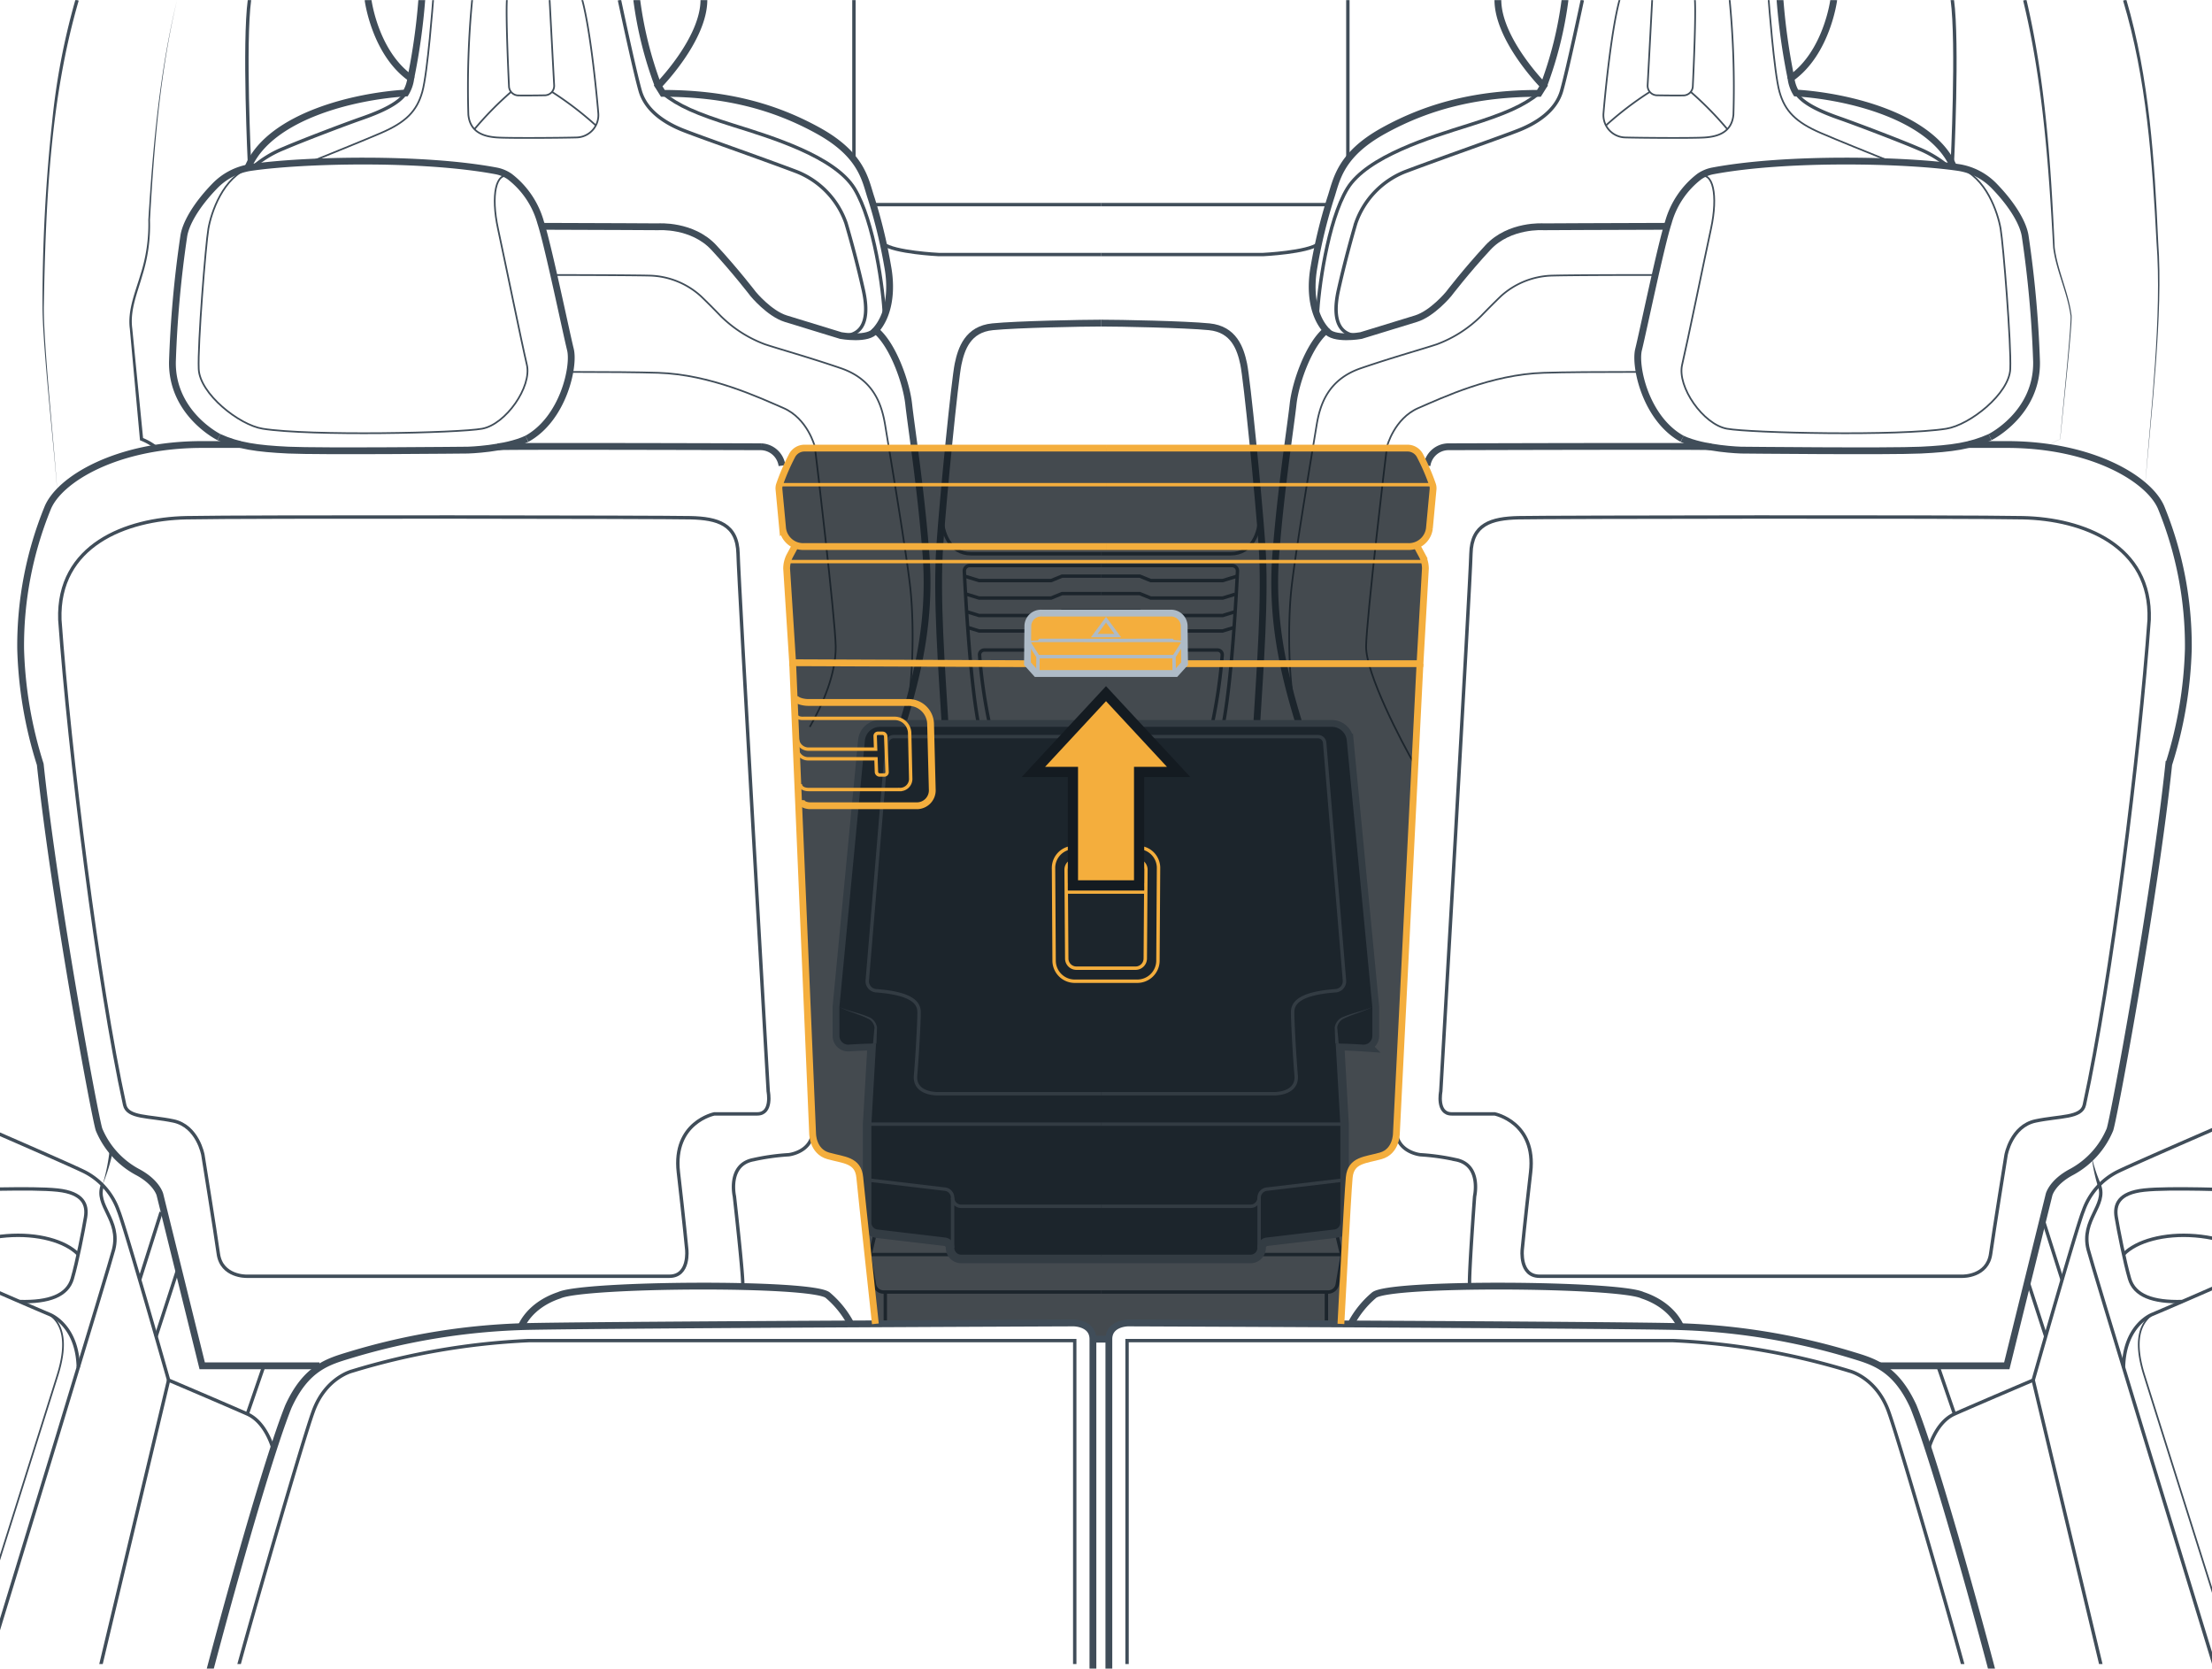 <svg xmlns="http://www.w3.org/2000/svg" xmlns:xlink="http://www.w3.org/1999/xlink" width="325" height="245.12" viewBox="0 0 325 245.12"><defs><clipPath id="b036259d-5534-47ad-9b6d-56e9bebb5a41"><rect x="-0.432" y="0.018" width="325.704" height="244.435" style="fill:none"/></clipPath></defs><g id="a855d666-4783-4e30-a2a0-a618ec8dc6e4" data-name="below"><g style="clip-path:url(#b036259d-5534-47ad-9b6d-56e9bebb5a41)"><line x1="300.567" y1="196.316" x2="297.929" y2="188.174" style="fill:none;stroke:#404d59;stroke-width:0.5px"/><line x1="287.164" y1="207.717" x2="284.752" y2="200.715" style="fill:none;stroke:#404d59;stroke-width:0.5px"/><line x1="302.977" y1="188.002" x2="300.322" y2="179.623" style="fill:none;stroke:#404d59;stroke-width:0.5px"/><line x1="22.933" y1="196.316" x2="26.172" y2="186.321" style="fill:none;stroke:#404d59;stroke-width:0.5px"/><line x1="36.336" y1="207.717" x2="38.773" y2="200.643" style="fill:none;stroke:#404d59;stroke-width:0.5px"/><line x1="20.523" y1="188.002" x2="23.672" y2="178.066" style="fill:none;stroke:#404d59;stroke-width:0.5px"/><path d="M312.413-.06c3.393,11.57,4.148,23.673,4.684,35.647.762,10.498-1.058,25.331-1.942,35.909.814-10.635,2.526-25.384,1.692-35.9-.615-11.921-1.458-24.03-4.91-35.504l.476-.153Z" style="fill:#404d59"/><path d="M308.202,174.158a24.041,24.041,0,0,1-.877-4.222,23.826,23.826,0,0,0,1.343,4.038l-.465.183Z" style="fill:#404d59"/><path d="M11.563.093c-4.25,14.575-4.849,29.994-5.131,45.097.013,6.191,1.602,20.903,2.002,27.267-.454-6.476-2.13-21.008-2.19-27.266a249.886,249.886,0,0,1,1.419-27.32A101.525,101.525,0,0,1,11.087-.06l.476.153Z" style="fill:#404d59"/><path d="M16.601,169.009a28.237,28.237,0,0,1-1.536,5.058,28.002,28.002,0,0,0,1.044-5.142l.493.085Z" style="fill:#404d59"/><path d="M297.736-.048c2.804,11.933,3.59,24.232,4.156,36.421.429,3.378,2.006,6.496,2.458,9.872.269.579-1.585,17.148-1.637,18.272a8.822,8.822,0,0,0-2.069,1.159,8.209,8.209,0,0,1,2.051-1.161c.036-1.156,1.785-17.68,1.502-18.253-.481-3.37-2.079-6.472-2.532-9.858C301.01,24.248,300.135,11.944,297.253.08l.483-.128Z" style="fill:#404d59"/><path d="M22.857,66a8.17,8.17,0,0,0-2.288-1.315l-.013-.145L19.075,48.301c-.361-2.751.82-5.41,1.571-7.992a24.108,24.108,0,0,0,1.148-7.994c.678-10.834,1.647-21.732,4.211-32.298-2.484,10.577-3.373,21.482-3.97,32.309a24.415,24.415,0,0,1-1.1,8.071c-.724,2.581-1.87,5.146-1.5,7.876l1.6,16.221-.151-.2a8.56,8.56,0,0,1,2.29,1.32L22.857,66Z" style="fill:#404d59"/><path d="M184.642,106.41c.477-7.935,1.312-18.674.776-26.31s-2.208-24.342-2.685-26.609-1.432-5.131-5.071-5.489S164.505,47.465,161.75,47.465" style="fill:none;stroke:#404d59"/><path d="M185.089,75.916c0,2.258-1.103,5.437-4.265,5.437H161.75" style="fill:none;stroke:#404d59;stroke-width:0.5px"/><path d="M161.75,83.082h19.269a.791.791,0,0,1,.797.828c-.165,3.436-.867,16.682-2.171,22.871" style="fill:none;stroke:#404d59;stroke-width:0.5px"/><path d="M161.75,95.492h17.131a.692.692,0,0,1,.696.755,78.145,78.145,0,0,1-1.557,10.534" style="fill:none;stroke:#404d59;stroke-width:0.5px"/><polyline points="161.75 84.634 167.459 84.634 169.07 85.29 179.644 85.29 181.78 84.634" style="fill:none;stroke:#404d59;stroke-width:0.5px"/><polyline points="161.75 87.199 167.459 87.199 169.07 87.855 179.644 87.855 181.478 87.292" style="fill:none;stroke:#404d59;stroke-width:0.5px"/><polyline points="161.75 89.764 167.459 89.764 169.07 90.421 179.644 90.421 181.478 89.857" style="fill:none;stroke:#404d59;stroke-width:0.5px"/><polyline points="161.75 92.032 167.459 92.032 169.07 92.688 179.644 92.688 181.319 92.173" style="fill:none;stroke:#404d59;stroke-width:0.5px"/><path d="M191.019,106.782c-2.399-7.745-4.317-15.769-3.564-25.43s2.193-18.843,2.536-21.996,2.33-8.772,4.866-10.828c-1.919-2.124-2.467-5.688-1.782-9.389a75.857,75.857,0,0,1,2.399-9.937c.891-2.604,1.234-6.374,7.813-10.006s13.775-5.483,22.821-5.483l.685-1.097s-6.716-6.784-6.716-12.644" style="fill:none;stroke:#404d59"/><path d="M226.793,12.617a56.257,56.257,0,0,0,3.152-12.644" style="fill:none;stroke:#404d59"/><path d="M287.025,24.506l-.18-.39c-3.42-7.03-15.18-9.96-22.95-10.45a5.445,5.445,0,0,1-.75-2.18c5.29-3.73,6.28-11.51,6.28-11.51" style="fill:none;stroke:#404d59"/><path d="M194.855,48.526c1.01,1.5,5.1.77,5.1.77s5.66-1.74,8.09-2.48c2.42-.75,4.78-3.61,4.78-3.61s2.62-3.42,5.79-6.84,8.18-3.05,8.18-3.05,9.04-.05,18.15-.07" style="fill:none;stroke:#404d59"/><path d="M199.955,49.301c-2.546.164-4.478-1.431-3.296-6.717s2.55-9.827,2.55-9.827a12.583,12.583,0,0,1,7.215-7.526c5.598-2.115,14.554-5.224,16.855-6.157s5.287-2.674,6.157-5.722S232.484.018,232.484.018" style="fill:none;stroke:#404d59;stroke-width:0.5px"/><path d="M237.957-.027c-1.306,4.795-2.239,15.12-2.364,16.674a3.283,3.283,0,0,0,3.172,3.545c2.177.062,10.076.124,11.755,0s3.918-.622,4.167-3.359a134.292,134.292,0,0,0-.56-16.861" style="fill:none;stroke:#404d59;stroke-width:0.25px"/><path d="M242.746.018s-.458,8.677-.667,12.512a1.395,1.395,0,0,0,1.377,1.471c1.13.019,2.699.037,3.889.02a1.396,1.396,0,0,0,1.372-1.335c.141-2.976.457-10.266.31-12.713" style="fill:none;stroke:#404d59;stroke-width:0.25px"/><path d="M248.407,13.496a49.379,49.379,0,0,1,5.381,5.479" style="fill:none;stroke:#404d59;stroke-width:0.25px"/><path d="M242.404,13.496a48.497,48.497,0,0,0-6.441,4.923" style="fill:none;stroke:#404d59;stroke-width:0.25px"/><path d="M259.865.016s.79,10.66,1.59,13.48,2.39,4.46,6.09,6.05c2.36,1.02,6.91,2.85,10.39,4.26" style="fill:none;stroke:#404d59;stroke-width:0.25px"/><path d="M190.415,104.766c-1.05-3.8-1.28-12.82-.66-18.42.62-5.61,3.2-20.87,3.69-23.89.5-3.01,1.66-6.71,6.53-8.37,4.86-1.66,9.11-2.83,11.14-3.51a18.335,18.335,0,0,0,6.52-4.18c1.73-1.79,2.9-2.9,2.9-2.9a11.654,11.654,0,0,1,7.57-3.01c2.23-.06,8.64-.09,15.09-.09" style="fill:none;stroke:#404d59;stroke-width:0.25px"/><path d="M207.884,112.383c-1.91-3.27-7.239-13.477-7.169-17.447.06-3.98,2.89-28.11,3.07-29.34,0,0,1.05-4.12,4.62-5.66s10.74-4.93,18.39-5.17c2.91-.1,8.33-.13,14.04-.13" style="fill:none;stroke:#404d59;stroke-width:0.25px"/><path d="M263.146,11.485A93.016,93.016,0,0,1,261.529-.027" style="fill:none;stroke:#404d59"/><path d="M226.108,13.714c-2.312,1.834-4.876,2.974-10.398,4.705s-14.858,4.558-17.75,9.291-4.282,15.007-4.398,18.694" style="fill:none;stroke:#404d59;stroke-width:0.5px"/><path d="M263.895,13.666c.99,1.55,3.62,2.74,6.45,3.72,2.82.99,9,3.36,11.44,4.41a16.716,16.716,0,0,1,4.38,2.6l.01.01" style="fill:none;stroke:#404d59;stroke-width:0.5px"/><line x1="161.75" y1="30.059" x2="195.474" y2="30.059" style="fill:none;stroke:#404d59;stroke-width:0.5px"/><line x1="198.036" y1="23.435" x2="198.036" y2="-0.027" style="fill:none;stroke:#404d59;stroke-width:0.5px"/><path d="M161.75,37.392h23.841s6.508-.309,8.146-1.575" style="fill:none;stroke:#404d59;stroke-width:0.5px"/><path d="M286.843,24.111s.86-17.793,0-24.138" style="fill:none;stroke:#404d59;stroke-width:0.5px"/><path d="M138.858,106.41c-.477-7.935-1.312-18.674-.776-26.31s2.208-24.342,2.685-26.609,1.432-5.131,5.071-5.489,13.156-.537,15.911-.537" style="fill:none;stroke:#404d59"/><path d="M138.411,75.916c0,2.258,1.103,5.437,4.265,5.437H161.75" style="fill:none;stroke:#404d59;stroke-width:0.5px"/><path d="M161.75,83.082H142.481a.791.791,0,0,0-.797.828c.165,3.436.867,16.682,2.171,22.871" style="fill:none;stroke:#404d59;stroke-width:0.5px"/><path d="M161.75,95.492H144.619a.692.692,0,0,0-.696.755,78.145,78.145,0,0,0,1.557,10.534" style="fill:none;stroke:#404d59;stroke-width:0.5px"/><polyline points="161.75 84.634 156.041 84.634 154.43 85.29 143.856 85.29 141.72 84.634" style="fill:none;stroke:#404d59;stroke-width:0.5px"/><polyline points="161.75 87.199 156.041 87.199 154.43 87.855 143.856 87.855 142.022 87.292" style="fill:none;stroke:#404d59;stroke-width:0.5px"/><polyline points="161.75 89.764 156.041 89.764 154.43 90.421 143.856 90.421 142.022 89.857" style="fill:none;stroke:#404d59;stroke-width:0.5px"/><polyline points="161.75 92.032 156.041 92.032 154.43 92.688 143.856 92.688 142.181 92.173" style="fill:none;stroke:#404d59;stroke-width:0.5px"/><path d="M132.481,106.782c2.399-7.745,4.317-15.769,3.564-25.43s-2.193-18.843-2.536-21.996-2.33-8.772-4.866-10.828c1.919-2.124,2.467-5.688,1.782-9.389a75.857,75.857,0,0,0-2.399-9.937c-.891-2.604-1.234-6.374-7.813-10.006s-13.775-5.483-22.821-5.483l-.685-1.097s6.716-6.784,6.716-12.644" style="fill:none;stroke:#404d59"/><path d="M96.707,12.617A56.257,56.257,0,0,1,93.554-.027" style="fill:none;stroke:#404d59"/><path d="M54.075-.024s.99,7.78,6.28,11.51a5.445,5.445,0,0,1-.75,2.18c-7.77.49-19.53,3.42-22.95,10.45-.09.19-.18.38-.26.57" style="fill:none;stroke:#404d59"/><path d="M128.645,48.526c-1.01,1.5-5.1.77-5.1.77s-5.66-1.74-8.09-2.48c-2.42-.75-4.78-3.61-4.78-3.61s-2.62-3.42-5.79-6.84-8.18-3.05-8.18-3.05-8.35-.05-17.09-.07" style="fill:none;stroke:#404d59"/><path d="M123.545,49.301c2.546.164,4.478-1.431,3.296-6.717s-2.55-9.827-2.55-9.827a12.583,12.583,0,0,0-7.215-7.526c-5.598-2.115-14.554-5.224-16.855-6.157s-5.287-2.674-6.157-5.722S91.016.018,91.016.018" style="fill:none;stroke:#404d59;stroke-width:0.5px"/><path d="M85.543-.027c1.306,4.795,2.239,15.12,2.364,16.674a3.283,3.283,0,0,1-3.172,3.545c-2.177.062-10.076.124-11.755,0s-3.918-.622-4.167-3.359a134.292,134.292,0,0,1,.56-16.861" style="fill:none;stroke:#404d59;stroke-width:0.25px"/><path d="M80.754.018s.458,8.677.667,12.512a1.395,1.395,0,0,1-1.377,1.471c-1.13.019-2.699.037-3.889.02a1.396,1.396,0,0,1-1.372-1.335c-.141-2.976-.457-10.266-.31-12.713" style="fill:none;stroke:#404d59;stroke-width:0.25px"/><path d="M75.093,13.496a49.379,49.379,0,0,0-5.381,5.479" style="fill:none;stroke:#404d59;stroke-width:0.25px"/><path d="M81.096,13.496a48.497,48.497,0,0,1,6.441,4.923" style="fill:none;stroke:#404d59;stroke-width:0.25px"/><path d="M45.455,23.856c3.48-1.41,8.11-3.28,10.5-4.31,3.7-1.59,5.29-3.23,6.09-6.05s1.59-13.48,1.59-13.48" style="fill:none;stroke:#404d59;stroke-width:0.25px"/><path d="M81.365,40.396c6.08.01,11.92.04,14.03.09a11.654,11.654,0,0,1,7.57,3.01s1.17,1.11,2.9,2.9a18.335,18.335,0,0,0,6.52,4.18c2.03.68,6.28,1.85,11.14,3.51,4.87,1.66,6.03,5.36,6.53,8.37.49,3.02,3.07,18.28,3.69,23.89.62,5.6.39,14.62-.66,18.42" style="fill:none;stroke:#404d59;stroke-width:0.25px"/><path d="M83.725,54.636c5.31,0,10.25.04,12.98.13,7.65.24,14.82,3.63,18.39,5.17s4.62,5.66,4.62,5.66c.18,1.23,3.01,25.36,3.07,29.34.07,3.97-1.9,8.58-3.81,11.85" style="fill:none;stroke:#404d59;stroke-width:0.25px"/><path d="M60.353,11.485A93.036,93.036,0,0,0,61.971-.027" style="fill:none;stroke:#404d59"/><path d="M97.392,13.714c2.312,1.834,4.876,2.974,10.398,4.705s14.858,4.558,17.75,9.291,4.282,15.007,4.398,18.694" style="fill:none;stroke:#404d59;stroke-width:0.5px"/><path d="M59.607,13.662c-.992,1.557-3.622,2.74-6.449,3.727s-9.007,3.353-11.439,4.405a15.864,15.864,0,0,0-4.698,2.892" style="fill:none;stroke:#404d59;stroke-width:0.5px"/><line x1="161.75" y1="30.059" x2="128.026" y2="30.059" style="fill:none;stroke:#404d59;stroke-width:0.5px"/><line x1="125.464" y1="23.435" x2="125.464" y2="-0.027" style="fill:none;stroke:#404d59;stroke-width:0.5px"/><path d="M161.75,37.392H137.909s-6.508-.309-8.146-1.575" style="fill:none;stroke:#404d59;stroke-width:0.5px"/><path d="M36.657,24.111s-.86-17.793,0-24.138" style="fill:none;stroke:#404d59;stroke-width:0.5px"/><path d="M347.096,367.708,324.509,293.392s-4.458-1.809-4.846-3.037-20.934-87.613-20.934-87.613" style="fill:none;stroke:#404d59;stroke-width:0.5px"/><path d="M283.287,213.145s.969-4.135,3.877-5.427,11.565-4.975,11.565-4.975,6.461-22.743,7.366-24.875a10.185,10.185,0,0,1,5.04-5.75c2.908-1.421,21.322-9.369,21.322-9.369l3.877-18.35" style="fill:none;stroke:#404d59;stroke-width:0.5px"/><path d="M379.106,351.284s-11.178.194-16.218,0-6.138-3.941-6.138-3.941-48.846-159.396-49.945-163.79,2.81-6.457,1.631-9.484" style="fill:none;stroke:#404d59;stroke-width:0.5px"/><path d="M325.272,244.454c.935,3.062,5.237,5.286,10.258,5.696s11.785.922,18.548,0,14.065-7.173,15.077-18.958,1.524-19.675,1.524-21.93a34.45,34.45,0,0,0-2.357-12.605c-2.05-4.714-22.34-48.881-23.775-51.033s-4.928-4.509-7.28,3.177l-3.275,13.834s-1.127,4.407.205,7.481,3.689,8.096,3.689,8.096,1.332,3.997-2.152,6.046-19.471,8.813-19.471,8.813-4.127,1.474-4.267,7.808" style="fill:none;stroke:#404d59;stroke-width:0.5px"/><path d="M316.265,193.07c-1.919,1.364-2.767,3.997-1.23,8.915s9.838,31.153,10.76,34.125,2.459,6.046,9.223,7.378,15.474,1.127,19.163,0a14.454,14.454,0,0,0,9.838-13.322c.41-8.096.615-12.626.512-17.022s-.205-7.88-2.357-13.414-17.933-44.065-20.188-48.267-4.347-4.236-5.205-.61" style="fill:none;stroke:#404d59;stroke-width:0.25px"/><path d="M320.632,191.2c-4.368.128-7.032-.897-7.749-3.356s-1.64-7.173-1.947-9.018.307-3.587,4.099-3.997,13.117,0,15.371,0,5.524,2.57,6.861,8.1" style="fill:none;stroke:#404d59;stroke-width:0.5px"/><path d="M312.01,184.26c1.897-1.956,5.956-3.088,10.529-2.72s8.382,2.147,9.956,4.367" style="fill:none;stroke:#404d59;stroke-width:0.5px"/><path d="M177.537,266.981V255.064c0-1.867-1.417-5.473-5.087-5.473h-4.185s-2.672.064-2.672-1.996V196.938h80.245a104.773,104.773,0,0,1,25.93,4.48s3.877.948,5.686,5.858,12.147,41.006,11.888,41.006-10.854,1.637-10.854,1.637-3.36.26-2.412,4.308,3.015,12.755,3.015,12.755" style="fill:none;stroke:#404d59;stroke-width:0.5px"/><path d="M161.069,402.591H345.82c7.635,0,20.382.243,24.51-11.17s11.048-48.734,12.384-65.403,6.552-61.12,6.423-90.946" style="fill:none;stroke:#404d59;stroke-width:0.5px"/><path d="M-23.596,367.708-1.009,293.392s4.458-1.809,4.846-3.037,20.934-87.613,20.934-87.613" style="fill:none;stroke:#404d59;stroke-width:0.5px"/><path d="M40.213,213.145s-.969-4.135-3.877-5.427-11.565-4.975-11.565-4.975S18.31,179.999,17.405,177.867a10.185,10.185,0,0,0-5.04-5.75c-2.908-1.421-21.322-9.369-21.322-9.369l-3.877-18.35" style="fill:none;stroke:#404d59;stroke-width:0.5px"/><path d="M-55.606,351.284s11.178.194,16.218,0,6.138-3.941,6.138-3.941,48.846-159.396,49.945-163.79-2.81-6.457-1.631-9.484" style="fill:none;stroke:#404d59;stroke-width:0.5px"/><path d="M-1.772,244.454c-.935,3.062-5.237,5.286-10.258,5.696s-11.785.922-18.548,0-14.065-7.173-15.077-18.958-1.524-19.675-1.524-21.93a34.45,34.45,0,0,1,2.357-12.605c2.05-4.714,22.34-48.881,23.775-51.033s4.928-4.509,7.28,3.177l3.275,13.834s1.127,4.407-.205,7.481-3.689,8.096-3.689,8.096-1.332,3.997,2.152,6.046S7.235,193.07,7.235,193.07s4.127,1.474,4.267,7.808" style="fill:none;stroke:#404d59;stroke-width:0.5px"/><path d="M7.235,193.07c1.919,1.364,2.767,3.997,1.23,8.915s-9.838,31.153-10.76,34.125-2.459,6.046-9.223,7.378-15.474,1.127-19.163,0a14.454,14.454,0,0,1-9.838-13.322c-.41-8.096-.615-12.626-.512-17.022s.205-7.88,2.357-13.414,17.933-44.065,20.188-48.267,4.347-4.236,5.205-.61" style="fill:none;stroke:#404d59;stroke-width:0.25px"/><path d="M2.868,191.2c4.368.128,7.032-.897,7.749-3.356s1.64-7.173,1.947-9.018-.307-3.587-4.099-3.997-13.117,0-15.371,0-5.524,2.57-6.861,8.1" style="fill:none;stroke:#404d59;stroke-width:0.5px"/><path d="M-8.994,185.907c1.573-2.22,5.382-4,9.956-4.367s8.632.765,10.529,2.72" style="fill:none;stroke:#404d59;stroke-width:0.5px"/><path d="M145.963,266.981V255.064c0-1.867,1.417-5.473,5.087-5.473h4.185s2.672.064,2.672-1.996V196.938H77.662a104.773,104.773,0,0,0-25.93,4.48s-3.877.948-5.686,5.858S33.9,248.281,34.158,248.281s10.854,1.637,10.854,1.637,3.36.26,2.412,4.308S44.41,266.981,44.41,266.981" style="fill:none;stroke:#404d59;stroke-width:0.5px"/><path d="M162.431,402.591H-22.32c-7.635,0-20.382.243-24.51-11.17s-11.048-48.734-12.384-65.403-6.552-61.12-6.423-90.946" style="fill:none;stroke:#404d59;stroke-width:0.5px"/><path d="M369.088,84.307C355.239,56.86,341.976,29.037,326.457,2.482L324.785.018,326.47,2.473c7.753,12.706,14.5,26.007,21.425,39.174q10.98,21.137,21.641,42.437l-.448.223Z" style="fill:#404d59"/></g></g><g id="e84bb586-c2fa-49ee-9016-20923401ca71" data-name="illustration"><path d="M196.288,180.837l.827,3.457a1.361,1.361,0,0,1,.018.545l-.652,3.828a1.362,1.362,0,0,1-1.343,1.134H161.75" style="fill:none;stroke:#404d59;stroke-width:0.5px"/><line x1="194.885" y1="189.801" x2="194.885" y2="194.476" style="fill:none;stroke:#404d59;stroke-width:0.5px"/><line x1="197.114" y1="184.294" x2="184.68" y2="184.294" style="fill:none;stroke:#404d59;stroke-width:0.5px"/><path d="M128.671,180.837l-.827,3.457a1.361,1.361,0,0,0-.018.545l.652,3.828a1.362,1.362,0,0,0,1.343,1.134h31.93" style="fill:none;stroke:#404d59;stroke-width:0.5px"/><line x1="130.073" y1="189.801" x2="130.073" y2="194.476" style="fill:none;stroke:#404d59;stroke-width:0.5px"/><line x1="127.844" y1="184.294" x2="140.278" y2="184.294" style="fill:none;stroke:#404d59;stroke-width:0.5px"/><path d="M126.922,110.395l-3.594,37.536.006,4.246a1.288,1.288,0,0,0,1.379,1.28c2.023-.137,3.751-.159,3.751-.159l-.687,11.848v14.48a1.242,1.242,0,0,0,.888,1.19c.067.017.151.034.218.05l9.972,1.173a1.266,1.266,0,0,1,1.106,1.257,1.32,1.32,0,0,0,.386.922,1.273,1.273,0,0,0,.871.352h42.517a1.213,1.213,0,0,0,.872-.352,1.32,1.32,0,0,0,.385-.922,1.281,1.281,0,0,1,1.123-1.257l9.955-1.173c.067-.017.151-.033.218-.05a1.242,1.242,0,0,0,.888-1.19v-14.48l-.67-11.848s1.734.022,3.749.159a1.288,1.288,0,0,0,1.379-1.282v-4.24l-3.603-37.54-.151-1.609a2.205,2.205,0,0,0-2.195-2.011H129.268a2.229,2.229,0,0,0-2.195,2.011l-.151,1.609" style="fill:none;stroke:#aebbc7;stroke-width:2px"/><path d="M126.922,110.395l-3.594,37.536.006,4.246a1.288,1.288,0,0,0,1.379,1.28c2.023-.137,3.751-.159,3.751-.159l-.687,11.848v14.48a1.242,1.242,0,0,0,.888,1.19c.067.017.151.034.218.05l9.972,1.173a1.266,1.266,0,0,1,1.106,1.257,1.32,1.32,0,0,0,.386.922,1.273,1.273,0,0,0,.871.352h42.517a1.213,1.213,0,0,0,.872-.352,1.32,1.32,0,0,0,.385-.922,1.281,1.281,0,0,1,1.123-1.257l9.955-1.173c.067-.017.151-.033.218-.05a1.242,1.242,0,0,0,.888-1.19v-14.48l-.67-11.848s1.734.022,3.749.159a1.288,1.288,0,0,0,1.379-1.282v-4.24l-3.603-37.54-.151-1.609a2.205,2.205,0,0,0-2.195-2.011H129.268a2.229,2.229,0,0,0-2.195,2.011l-.151,1.609" style="fill:#404d59"/><path d="M161.75,184.565h21.983a1.263,1.263,0,0,0,1.263-1.263h0a1.263,1.263,0,0,1,1.114-1.254l9.965-1.185a1.252,1.252,0,0,0,1.104-1.243V165.14l-.682-11.842" style="fill:none;stroke:#aebbc7;stroke-width:0.5px"/><path d="M161.75,177.207h21.983a1.264,1.264,0,0,0,1.263-1.263h0a1.263,1.263,0,0,1,1.114-1.255l11.069-1.316" style="fill:none;stroke:#aebbc7;stroke-width:0.5px"/><line x1="184.996" y1="175.944" x2="184.996" y2="183.301" style="fill:none;stroke:#aebbc7;stroke-width:0.5px"/><line x1="197.179" y1="165.14" x2="161.75" y2="165.14" style="fill:none;stroke:#aebbc7;stroke-width:0.5px"/><path d="M161.75,160.674h25.389c1.397,0,3.48-.514,3.302-2.667-.306-3.702-.519-8.163-.519-9.182,0-.952.111-2.829,6.309-3.282a1.41,1.41,0,0,0,1.303-1.516l-2.906-34.914a.982.982,0,0,0-.979-.9H161.75" style="fill:none;stroke:#aebbc7;stroke-width:0.5px"/><path d="M196.188,153.318l-.082-2.38a1.985,1.985,0,0,1,.962-1.419c1.471-.695,3.073-.91,4.563-1.588-1.396.734-3.045,1.085-4.41,1.814a1.769,1.769,0,0,0-.751,1.17l.217,2.371-.499.032Z" style="fill:#aebbc7"/><path d="M161.75,184.565H141.225a1.263,1.263,0,0,1-1.263-1.263h0a1.263,1.263,0,0,0-1.114-1.254l-9.965-1.185a1.252,1.252,0,0,1-1.104-1.243V165.14l.682-11.842" style="fill:none;stroke:#aebbc7;stroke-width:0.5px"/><path d="M161.75,177.207H141.225a1.264,1.264,0,0,1-1.263-1.263h0a1.263,1.263,0,0,0-1.114-1.255l-11.069-1.316" style="fill:none;stroke:#aebbc7;stroke-width:0.5px"/><line x1="139.962" y1="175.944" x2="139.962" y2="183.301" style="fill:none;stroke:#aebbc7;stroke-width:0.5px"/><line x1="127.779" y1="165.14" x2="161.75" y2="165.14" style="fill:none;stroke:#aebbc7;stroke-width:0.5px"/><path d="M161.75,160.674H137.82c-1.397,0-3.48-.514-3.302-2.667.307-3.702.519-8.163.519-9.182,0-.952-.111-2.829-6.309-3.282a1.41,1.41,0,0,1-1.303-1.516l2.906-34.914a.982.982,0,0,1,.979-.9h30.44" style="fill:none;stroke:#aebbc7;stroke-width:0.5px"/><path d="M128.271,153.286l.217-2.371a1.769,1.769,0,0,0-.751-1.17c-1.365-.73-3.013-1.08-4.41-1.815,1.49.678,3.092.893,4.563,1.588a1.986,1.986,0,0,1,.962,1.42l-.082,2.38-.499-.032Z" style="fill:#aebbc7"/></g><g id="ae7b7df0-b857-448b-b0cf-24056d76e7dc" data-name="above"><path d="M73.166,65.63c.8-.123,38.651,0,38.651,0a3.204,3.204,0,0,1,3.078,2.77" style="fill:none;stroke:#404d59"/><path d="M32.167,64.215s-6.955-3.447-6.832-11.079a161.693,161.693,0,0,1,1.662-18.404c.248-1.787,1.738-4.496,4.534-7.382a9.25,9.25,0,0,1,5.283-2.746c7.701-1.134,25.185-1.541,36.048.494a5.162,5.162,0,0,1,2.036.846A12.839,12.839,0,0,1,79.44,32.7c1.082,3.292,3.755,16.188,4.37,18.651S82.764,61.507,77.409,64.461" style="fill:none;stroke:#404d59"/><path d="M46.939,200.643H29.709l-6.214-25.159s-.455-1.819-3.334-3.334a12.548,12.548,0,0,1-5.608-6.214c-.606-1.819-6.517-33.647-8.639-53.653a61.343,61.343,0,0,1-2.88-16.975A53.599,53.599,0,0,1,6.975,74.696c1.667-4.244,10.155-9.397,22.734-9.397h5.613" style="fill:none;stroke:#404d59"/><path d="M109.105,188.934c.244-.407-1.203-13.191-1.203-13.191s-1.06-4.646,2.771-5.379a33.258,33.258,0,0,1,5.216-.734s3.097-.326,3.505-3.097" style="fill:none;stroke:#404d59;stroke-width:0.5px"/><path d="M32.167,64.215c2.832,1.28,5.566,1.688,10.186,1.908s26.396,0,26.396,0,5.441-.15,8.66-1.662" style="fill:none;stroke:#404d59"/><path d="M18.314,162.312c-3.939-18.031-8.107-51.661-9.521-71.269-.377-10.936,9.71-14.801,18.572-14.989s70.138-.094,74.098,0,6.882.943,6.976,5.279,4.431,79,4.431,79,.66,3.3-1.603,3.3H104.95s-6.128,1.226-5.279,8.579,1.226,11.313,1.226,11.313.471,3.959-2.545,3.959H36.225s-3.677.094-4.148-3.3-2.263-14.518-2.263-14.518-.754-4.242-4.337-4.996S18.737,164.248,18.314,162.312Z" style="fill:none;stroke:#404d59;stroke-width:0.5px"/><path d="M74.898,25.942c-2.036-.846-2.792,2.751-1.732,7.649s3.476,16.748,4.243,19.987-3.104,8.769-6.58,9.401-25.267,1.108-32.231,0c-3.476-.553-9.243-5.135-9.401-8.769s1.027-18.328,1.422-20.619,2.119-7.628,6.194-8.989" style="fill:none;stroke:#404d59;stroke-width:0.25px"/><path d="M251.392,65.63c-.8-.123-38.651,0-38.651,0a3.204,3.204,0,0,0-3.078,2.77" style="fill:none;stroke:#404d59"/><path d="M292.39,64.215s6.955-3.447,6.832-11.079a161.675,161.675,0,0,0-1.662-18.404c-.248-1.787-1.738-4.496-4.534-7.382a9.25,9.25,0,0,0-5.283-2.746c-7.701-1.134-25.185-1.541-36.048.494a5.162,5.162,0,0,0-2.036.846A12.84,12.84,0,0,0,245.118,32.7c-1.082,3.292-3.755,16.188-4.37,18.651s1.046,10.156,6.402,13.111" style="fill:none;stroke:#404d59"/><path d="M276.168,200.643h18.681l6.214-25.159s.455-1.819,3.334-3.334a12.548,12.548,0,0,0,5.608-6.214c.606-1.819,6.517-33.647,8.639-53.653a61.345,61.345,0,0,0,2.88-16.975,53.599,53.599,0,0,0-3.941-20.612c-1.667-4.244-10.155-9.397-22.734-9.397h-5.613" style="fill:none;stroke:#404d59"/><path d="M215.95,188.968c-.244-.407.706-13.224.706-13.224s1.06-4.646-2.771-5.379a33.256,33.256,0,0,0-5.216-.734s-3.097-.326-3.505-3.097" style="fill:none;stroke:#404d59;stroke-width:0.5px"/><path d="M292.39,64.215c-2.832,1.28-5.566,1.688-10.185,1.908s-26.396,0-26.396,0-5.441-.15-8.66-1.662" style="fill:none;stroke:#404d59"/><path d="M306.244,162.312c3.939-18.031,8.107-51.661,9.521-71.269.377-10.936-9.71-14.801-18.572-14.989s-70.138-.094-74.098,0-6.882.943-6.976,5.279-4.431,79-4.431,79-.66,3.3,1.603,3.3h6.316s6.128,1.226,5.279,8.579-1.226,11.313-1.226,11.313-.471,3.959,2.545,3.959h62.125s3.677.094,4.148-3.3,2.263-14.518,2.263-14.518.754-4.242,4.337-4.996S305.822,164.248,306.244,162.312Z" style="fill:none;stroke:#404d59;stroke-width:0.5px"/><path d="M249.66,25.942c2.036-.846,2.792,2.751,1.732,7.649s-3.476,16.748-4.243,19.987,3.104,8.769,6.58,9.401,25.267,1.108,32.231,0c3.476-.553,9.243-5.135,9.401-8.769s-1.027-18.328-1.422-20.619-2.119-7.628-6.194-8.989" style="fill:none;stroke:#404d59;stroke-width:0.25px"/><path d="M246.962,194.993s-1.063-3.196-5.643-4.723c-3.496-1.656-37.232-1.901-39.441,0a14.151,14.151,0,0,0-3.312,4.076" style="fill:none;stroke:#404d59"/><path d="M76.538,194.993s1.063-3.196,5.643-4.723c3.496-1.656,37.232-1.901,39.441,0a14.152,14.152,0,0,1,3.312,4.076" style="fill:none;stroke:#404d59"/><path d="M210.015,77.666l.54-5.79a1.671,1.671,0,0,0-.08-.67,30.391,30.391,0,0,0-1.88-4.33,2.045,2.045,0,0,0-1.82-1.05h-88.54a2.061,2.061,0,0,0-1.83,1.05,31.584,31.584,0,0,0-1.88,4.33,1.509,1.509,0,0,0-.07.67l.54,5.79a2.869,2.869,0,0,0,1.9,2.39l-.82,1.52a3.995,3.995,0,0,0-.36.92,3.863,3.863,0,0,0-.14,1.02l.88,13.84.21,4.93.11,2.62.16,3.77.06,1.41.22,5.12.1,2.39,2.08,48.94s0,2.61,2.28,3.26,4.4.57,4.65,3.18c.24,2.6,2.29,21.5,2.29,21.5,15.87-.08,29.13-.13,29.13-.13s2.83,0,2.83,2.38h2.35c0-2.38,2.83-2.38,2.83-2.38s14.47.05,31.26.14c0,0,.98-18.91,1.22-21.51.25-2.61,2.37-2.53,4.65-3.18s2.28-3.26,2.28-3.26l3.47-69.04.79-13.98a3.863,3.863,0,0,0-.14-1.02,3.995,3.995,0,0,0-.36-.92l-.82-1.52A2.867,2.867,0,0,0,210.015,77.666Zm-59.02,16.42h.01v.01Z" style="fill:#141b21;opacity:0.79"/><path d="M293.371,266.981s1.61-11.081,1.481-12.755-9.594-37.281-13.715-47.583c-2.64-5.795-5.924-6.632-9.079-7.598a97.643,97.643,0,0,0-26.27-4.185c-13.006-.258-80.034-.515-80.034-.515s-2.833,0-2.833,2.382v71.108" style="fill:none;stroke:#404d59"/><path d="M30.129,266.981s-1.61-11.081-1.481-12.755,9.594-37.281,13.715-47.583c2.64-5.795,5.924-6.632,9.079-7.598a97.643,97.643,0,0,1,26.27-4.185c13.006-.258,80.034-.515,80.034-.515s2.833,0,2.833,2.382v71.108" style="fill:none;stroke:#404d59"/><path d="M162.502,65.828h-44.27a2.058,2.058,0,0,0-1.827,1.046,30.996,30.996,0,0,0-1.878,4.328,1.621,1.621,0,0,0-.078.671l.544,5.791a3.042,3.042,0,0,0,3.163,2.623h44.346" style="fill:none;stroke:#f4ae3d"/><path d="M116.896,80.055l-.82,1.521a4.098,4.098,0,0,0-.5,1.937l.883,13.844,34.502.141" style="fill:none;stroke:#f4ae3d"/><path d="M117.732,117.537c-.033.805,1.25.83,1.25.83h15.668a2.267,2.267,0,0,0,2.327-2.236l-.252-9.884a3.241,3.241,0,0,0-3.361-3.052H118.784c-.829,0-2.043-.304-2.016-.935" style="fill:none;stroke:#f4ae3d"/><path d="M117.584,115.19c.052.821,1.193.793,1.193.793h13.425a1.563,1.563,0,0,0,1.605-1.535l-.154-6.811a2.232,2.232,0,0,0-2.315-2.11h-13.3s-1.057.091-1.103-.633" style="fill:none;stroke:#f4ae3d;stroke-width:0.5px"/><path d="M117.113,110.08a1.64,1.64,0,0,0,1.635,1.391l9.957-.001.068,1.941a.477.477,0,0,0,.485.439h.665a.405.405,0,0,0,.412-.403l-.204-5.293a.464.464,0,0,0-.483-.434h-.654a.397.397,0,0,0-.41.392l.067,1.937s-8.415.002-9.846.002a1.637,1.637,0,0,1-1.633-1.388" style="fill:none;stroke:#f4ae3d;stroke-width:0.5px"/><path d="M167.033,144.143h-9.061a3.034,3.034,0,0,1-3.096-2.953l-.087-13.751a3.007,3.007,0,0,1,3.083-2.94h9.264a3.007,3.007,0,0,1,3.083,2.94l-.087,13.751A3.034,3.034,0,0,1,167.033,144.143Z" style="fill:none;stroke:#f4ae3d;stroke-width:0.5px"/><path d="M166.863,142.228h-8.722a1.423,1.423,0,0,1-1.408-1.429l-.094-13.017a1.412,1.412,0,0,1,1.403-1.429h8.919a1.412,1.412,0,0,1,1.403,1.429l-.093,13.017A1.423,1.423,0,0,1,166.863,142.228Z" style="fill:none;stroke:#f4ae3d;stroke-width:0.5px"/><line x1="156.628" y1="129.981" x2="168.376" y2="129.981" style="fill:none;stroke:#f4ae3d;stroke-width:0.5px"/><line x1="156.623" y1="131.043" x2="168.382" y2="131.043" style="fill:none;stroke:#f4ae3d;stroke-width:0.5px"/><line x1="115.578" y1="82.498" x2="162.502" y2="82.498" style="fill:none;stroke:#f4ae3d;stroke-width:0.5px"/><line x1="114.528" y1="71.202" x2="162.502" y2="71.202" style="fill:none;stroke:#f4ae3d;stroke-width:0.5px"/><path d="M162.502,65.828h44.27a2.058,2.058,0,0,1,1.827,1.046,31.008,31.008,0,0,1,1.878,4.328,1.621,1.621,0,0,1,.078.671l-.543,5.791a3.042,3.042,0,0,1-3.163,2.623H162.502" style="fill:none;stroke:#f4ae3d"/><path d="M208.108,80.055l.82,1.521a4.097,4.097,0,0,1,.5,1.937l-.797,13.985H174.043" style="fill:none;stroke:#f4ae3d"/><line x1="209.426" y1="82.498" x2="162.502" y2="82.498" style="fill:none;stroke:#f4ae3d;stroke-width:0.5px"/><line x1="210.476" y1="71.202" x2="162.502" y2="71.202" style="fill:none;stroke:#f4ae3d;stroke-width:0.5px"/><path d="M162.502,98.939h10.241l1.3-1.441-.059-5.609a1.932,1.932,0,0,0-2.003-1.822h-18.959a1.932,1.932,0,0,0-2.003,1.822l-.059,5.609,1.3,1.441h10.241" style="fill:#f4ae3d;stroke:#aebbc7"/><path d="M162.502,94.09s-11.505-.035-11.505,0l1.512,2.37-.023,2.479" style="fill:none;stroke:#aebbc7;stroke-width:0.5px"/><line x1="152.509" y1="96.46" x2="162.502" y2="96.46" style="fill:none;stroke:#aebbc7;stroke-width:0.5px"/><path d="M162.502,94.09s11.505-.035,11.505,0l-1.512,2.37.023,2.479" style="fill:none;stroke:#aebbc7;stroke-width:0.5px"/><line x1="172.495" y1="96.46" x2="162.502" y2="96.46" style="fill:none;stroke:#aebbc7;stroke-width:0.5px"/><polygon points="164.224 93.369 162.502 91.038 160.781 93.369 164.224 93.369" style="fill:none;stroke:#aebbc7;stroke-width:0.5px"/><path d="M116.459,97.356l2.935,69.177s0,2.608,2.282,3.26,4.401.571,4.646,3.179,2.293,21.504,2.293,21.504" style="fill:none;stroke:#f4ae3d"/><path d="M208.632,97.497l-3.468,69.036s0,2.608-2.282,3.26-4.401.571-4.646,3.179-1.222,21.512-1.222,21.512" style="fill:none;stroke:#f4ae3d"/><line x1="160.579" y1="196.728" x2="162.921" y2="196.728" style="fill:none;stroke:#404d59"/></g><g id="bd487141-cb4d-4280-ac88-f6b41946ff33" data-name="annotations"><polygon points="167.364 130.066 167.364 113.401 173.176 113.401 162.502 101.9 151.828 113.401 157.64 113.401 157.64 130.066 167.364 130.066" style="fill:#f4ae3d;stroke:#141b21;stroke-miterlimit:10;stroke-width:1.5px"/></g></svg>